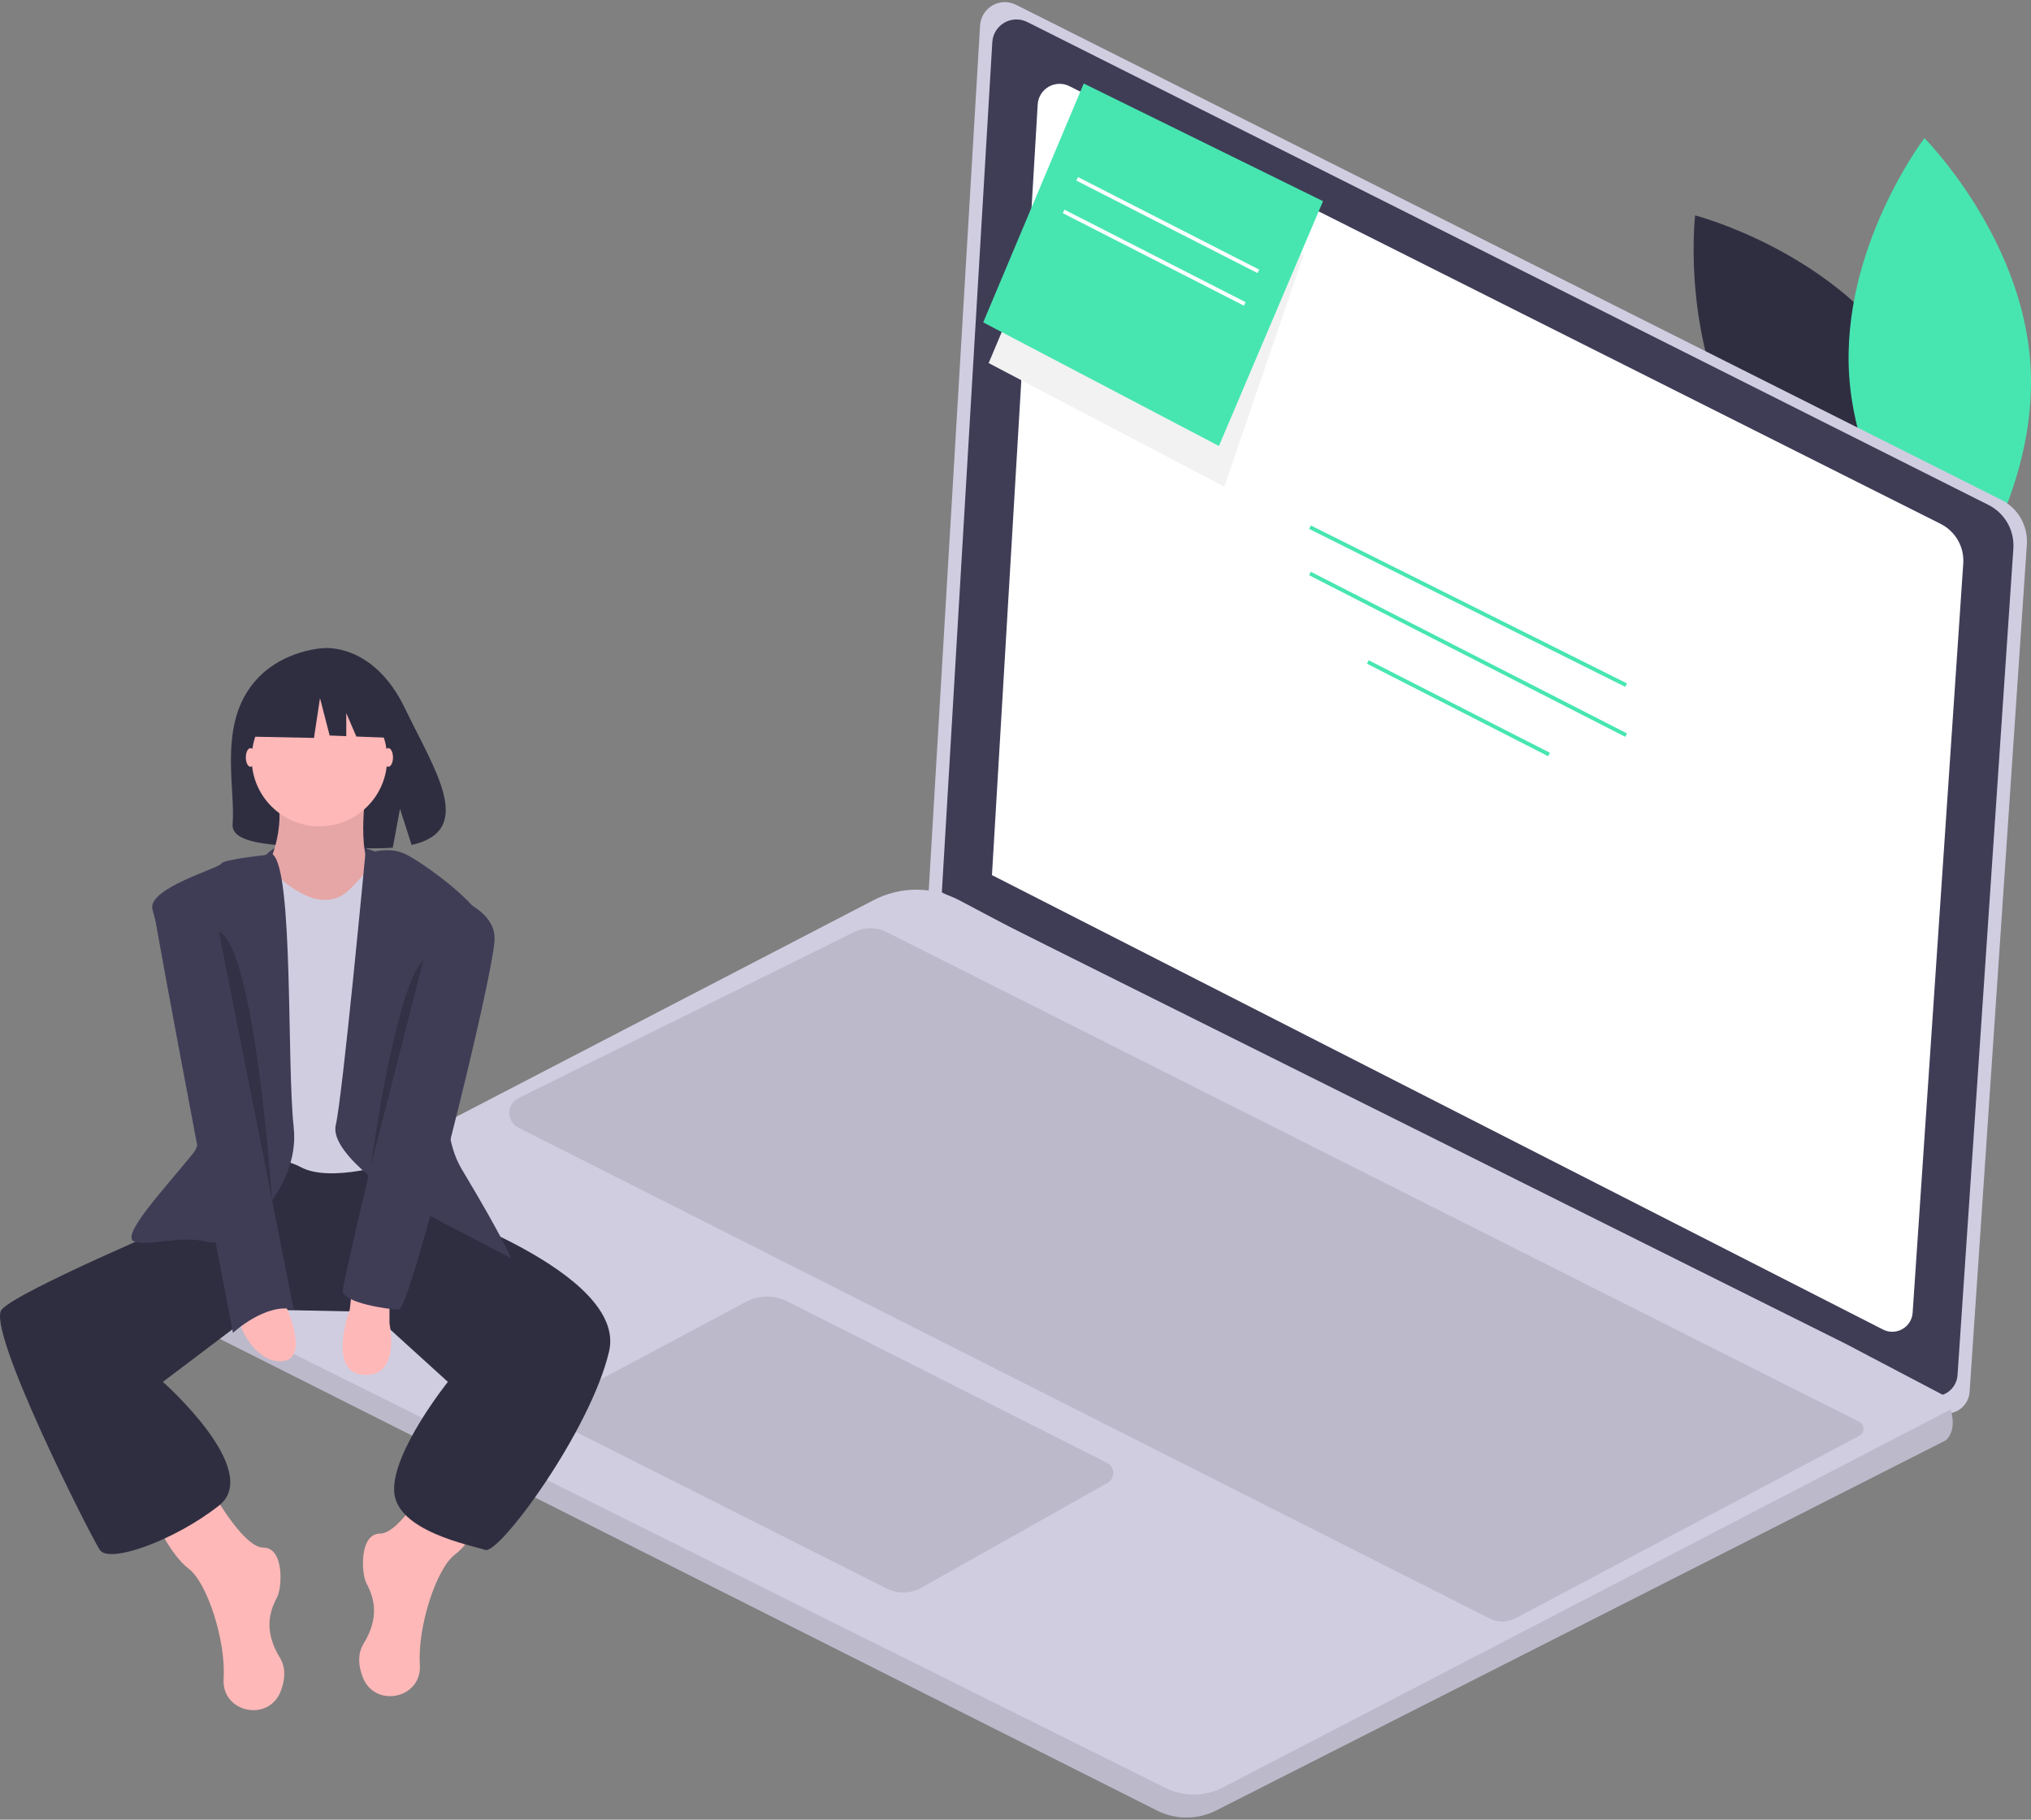 <svg width="480" height="430" viewBox="0 0 480 430" fill="none" xmlns="http://www.w3.org/2000/svg">
<rect x="0" y="0" width="480" height="430" fill="#808080" stroke="none"/>
<g clip-path="url(#clip0)">
<path d="M449.376 84.058C466.528 109.063 462.732 141.456 462.732 141.456C462.732 141.456 431.128 133.307 413.976 108.301C396.823 83.296 400.619 50.903 400.619 50.903C400.619 50.903 432.224 59.052 449.376 84.058Z" fill="#2F2E41"/>
<path d="M437.034 88.833C439.041 119.081 462.079 142.184 462.079 142.184C462.079 142.184 481.864 116.245 479.857 85.996C477.85 55.747 454.811 32.645 454.811 32.645C454.811 32.645 435.027 58.584 437.034 88.833Z" fill="#47E6B1"/>
<path d="M240.107 1.122L472.979 118.108C474.915 119.08 476.521 120.602 477.596 122.483C478.67 124.363 479.166 126.519 479.02 128.68L465.49 328.93C465.429 329.828 465.147 330.697 464.668 331.46C464.189 332.222 463.529 332.855 462.746 333.3C461.963 333.746 461.082 333.991 460.182 334.013C459.281 334.035 458.389 333.834 457.585 333.428L219.402 211.969L231.63 6.003C231.688 5.036 231.985 4.098 232.495 3.273C233.005 2.449 233.712 1.764 234.552 1.28C235.392 0.796 236.34 0.528 237.31 0.5C238.279 0.473 239.24 0.686 240.107 1.122Z" fill="#D0CDE1"/>
<path d="M242.788 5.203L469.94 119.316C471.829 120.264 473.395 121.749 474.443 123.583C475.492 125.418 475.975 127.52 475.832 129.628L462.635 324.96C462.576 325.836 462.3 326.684 461.833 327.427C461.366 328.171 460.722 328.788 459.958 329.222C459.195 329.657 458.335 329.896 457.457 329.918C456.578 329.939 455.708 329.743 454.924 329.347L222.592 210.871L234.519 9.965C234.576 9.021 234.865 8.106 235.363 7.302C235.86 6.498 236.55 5.829 237.369 5.357C238.189 4.885 239.113 4.624 240.059 4.597C241.005 4.57 241.943 4.778 242.788 5.203Z" fill="#3F3D56"/>
<path d="M252.743 20.36L458.649 123.8C460.361 124.66 461.781 126.005 462.732 127.668C463.682 129.331 464.12 131.237 463.99 133.147L452.027 310.21C451.974 311.004 451.724 311.773 451.301 312.447C450.877 313.121 450.294 313.68 449.601 314.074C448.909 314.468 448.13 314.684 447.334 314.704C446.537 314.724 445.749 314.546 445.038 314.187L234.436 206.792L245.248 24.676C245.298 23.821 245.561 22.991 246.012 22.262C246.463 21.533 247.088 20.928 247.831 20.5C248.574 20.072 249.412 19.835 250.269 19.811C251.127 19.786 251.976 19.975 252.743 20.36Z" fill="white"/>
<path d="M40.279 310.506L273.448 427.84C275.618 428.93 278.014 429.496 280.442 429.493C282.871 429.49 285.266 428.917 287.433 427.821L459.925 340.328C461.948 338.307 461.665 335.312 461.018 333.064C460.704 331.975 460.277 330.922 459.743 329.923L436.237 317.57L238.609 219.043L226.801 212.78C223.675 211.126 220.195 210.255 216.658 210.24C213.12 210.226 209.633 211.07 206.494 212.698L40.206 299.008C39.148 299.555 38.261 300.383 37.645 301.401C37.029 302.42 36.707 303.589 36.715 304.779C36.722 305.969 37.059 307.134 37.688 308.145C38.317 309.155 39.214 309.972 40.279 310.506Z" fill="#D0CDE1"/>
<path opacity="0.1" d="M40.277 310.505L273.447 427.839C275.617 428.93 278.012 429.496 280.441 429.493C282.87 429.49 285.264 428.917 287.432 427.821L459.924 340.328C461.947 338.307 461.664 335.312 461.017 333.064L289.04 422.382C286.942 423.472 284.615 424.051 282.25 424.071C279.885 424.091 277.549 423.552 275.432 422.499L36.797 303.705C36.573 305.061 36.79 306.454 37.416 307.678C38.043 308.902 39.045 309.893 40.277 310.505Z" fill="black"/>
<path opacity="0.1" d="M261.592 345.661L186.079 307.532C184.559 306.765 182.876 306.374 181.173 306.393C179.47 306.413 177.796 306.841 176.294 307.643L132.489 331.028C131.983 331.298 131.561 331.702 131.269 332.195C130.976 332.689 130.825 333.253 130.832 333.826C130.839 334.399 131.003 334.96 131.307 335.446C131.611 335.933 132.042 336.327 132.555 336.585L209.547 375.379C210.826 376.023 212.243 376.343 213.674 376.31C215.106 376.277 216.507 375.893 217.755 375.191L261.734 350.433C262.163 350.192 262.518 349.838 262.76 349.41C263.001 348.981 263.122 348.495 263.107 348.004C263.092 347.512 262.943 347.034 262.676 346.621C262.409 346.208 262.034 345.876 261.592 345.661Z" fill="black"/>
<path opacity="0.1" d="M439.436 339.283L358.178 382.417C357.243 382.913 356.203 383.178 355.144 383.189C354.085 383.199 353.039 382.956 352.095 382.478L122.506 266.467C121.859 266.14 121.316 265.64 120.937 265.022C120.559 264.404 120.36 263.693 120.363 262.969C120.366 262.244 120.571 261.535 120.955 260.921C121.339 260.306 121.886 259.81 122.536 259.489L201.886 220.246C203.082 219.654 204.399 219.349 205.734 219.354C207.068 219.358 208.383 219.673 209.575 220.273L439.401 335.978C439.706 336.131 439.963 336.366 440.143 336.655C440.324 336.945 440.421 337.278 440.425 337.62C440.429 337.961 440.338 338.296 440.164 338.59C439.99 338.883 439.738 339.123 439.436 339.283Z" fill="black"/>
<path d="M309.802 124.17L309.395 124.984L384.102 162.308L384.51 161.494L309.802 124.17Z" fill="#47E6B1"/>
<path d="M309.795 135.116L309.381 135.926L384.109 174.121L384.523 173.311L309.795 135.116Z" fill="#47E6B1"/>
<path d="M323.475 156.027L323.061 156.838L365.875 178.697L366.29 177.886L323.475 156.027Z" fill="#47E6B1"/>
<path d="M89.566 201.604C89.566 201.604 71.348 193.672 62.791 202.051C54.234 210.429 85.701 207.671 89.566 201.604Z" fill="#3F3D56"/>
<path d="M58.106 163.986C64.229 153.65 76.341 153.168 76.341 153.168C76.341 153.168 88.144 151.66 95.715 167.402C102.772 182.076 112.512 196.243 97.283 199.678L94.532 191.123L92.829 200.315C90.661 200.471 88.485 200.508 86.313 200.426C70.004 199.9 54.472 200.58 54.972 194.733C55.637 186.959 52.215 173.932 58.106 163.986Z" fill="#2F2E41"/>
<path d="M49.54 351.369C49.54 351.369 57.269 365.711 62.238 365.711C67.206 365.711 66.654 375.089 65.55 377.295C64.446 379.502 61.686 384.466 66.102 391.637C67.645 394.142 67.369 396.984 66.357 399.621C63.52 407.01 52.487 404.771 52.839 396.865C52.843 396.778 52.847 396.69 52.853 396.602C53.405 387.776 48.988 373.986 44.572 370.676C40.155 367.366 36.291 358.54 36.291 358.54L49.54 351.369Z" fill="#FFB8B8"/>
<path d="M102.538 348.059C102.538 348.059 94.809 362.401 89.84 362.401C84.872 362.401 85.424 371.778 86.528 373.985C87.632 376.191 90.392 381.156 85.976 388.327C84.433 390.832 84.709 393.673 85.722 396.31C88.558 403.699 99.591 401.461 99.24 393.555C99.236 393.467 99.231 393.38 99.225 393.291C98.673 384.466 103.09 370.675 107.506 367.365C111.923 364.056 115.787 355.23 115.787 355.23L102.538 348.059Z" fill="#FFB8B8"/>
<path d="M96.466 277.453L99.778 284.624C99.778 284.624 148.359 300.621 143.943 319.376C139.526 338.131 117.996 367.367 114.684 366.263C111.371 365.16 93.706 361.85 93.153 352.473C92.601 343.095 105.851 326.547 105.851 326.547L87.633 309.998L61.123 309.447L38.499 326.547C38.499 326.547 62.238 347.508 51.749 355.783C41.26 364.057 25.802 369.573 23.594 366.263C21.386 362.954 -3.457 313.86 0.407 309.447C4.272 305.034 43.468 288.485 43.468 288.485L53.957 273.591L94.81 271.385L96.466 277.453Z" fill="#2F2E41"/>
<path d="M86.53 186.433C86.53 186.433 83.769 204.637 89.29 206.843C94.811 209.05 78.249 218.427 78.249 218.427H68.864L62.791 205.74C62.791 205.74 68.312 195.811 64.999 186.433C61.687 177.056 86.53 186.433 86.53 186.433Z" fill="#FFB8B8"/>
<path opacity="0.1" d="M86.53 186.433C86.53 186.433 83.769 204.637 89.29 206.843C94.811 209.05 78.249 218.427 78.249 218.427H68.864L62.791 205.74C62.791 205.74 68.312 195.811 64.999 186.433C61.687 177.056 86.53 186.433 86.53 186.433Z" fill="black"/>
<path d="M90.392 201.879C90.392 201.879 84.32 208.498 83.216 209.602C82.112 210.705 77.143 216.773 66.654 207.947C56.165 199.121 55.06 209.602 55.06 209.602V275.796C55.06 275.796 63.894 271.935 71.07 275.796C78.247 279.657 93.153 274.693 93.153 274.693L95.913 206.292L90.392 201.879Z" fill="#D0CDE1"/>
<path d="M86.338 201.879C86.338 201.879 91.497 199.673 95.913 201.879C100.33 204.086 115.787 215.118 114.683 220.083C113.579 225.047 99.226 259.799 109.163 276.348C119.1 292.896 120.756 297.309 120.756 297.309L96.465 284.622C96.465 284.622 77.695 273.038 79.352 265.867C81.008 258.696 86.338 201.879 86.338 201.879Z" fill="#3F3D56"/>
<path d="M64.439 201.879C64.439 201.879 52.852 202.982 52.3 204.085C51.748 205.189 34.91 209.877 36.015 214.842C37.119 219.807 52.3 264.212 45.676 272.486C39.051 280.761 28.01 292.345 31.874 293.448C35.739 294.551 42.363 291.793 48.988 293.448C55.613 295.103 71.07 281.312 69.414 266.418C67.758 251.525 69.401 205.74 64.439 201.879Z" fill="#3F3D56"/>
<path d="M92.05 307.239V312.755C92.05 312.755 94.81 325.442 85.977 324.89C77.144 324.339 82.665 309.445 82.665 309.445L83.217 304.48L92.05 307.239Z" fill="#FFB8B8"/>
<path d="M67.206 307.791C67.206 307.791 73.279 320.478 67.206 321.582C61.133 322.685 56.717 314.41 56.717 312.204C56.717 309.997 67.206 307.791 67.206 307.791Z" fill="#FFB8B8"/>
<path d="M59.202 181.194C59.812 181.194 60.306 180.206 60.306 178.988C60.306 177.769 59.812 176.781 59.202 176.781C58.592 176.781 58.098 177.769 58.098 178.988C58.098 180.206 58.592 181.194 59.202 181.194Z" fill="#FFB8B8"/>
<path d="M91.774 181.194C92.384 181.194 92.878 180.206 92.878 178.988C92.878 177.769 92.384 176.781 91.774 176.781C91.164 176.781 90.67 177.769 90.67 178.988C90.67 180.206 91.164 181.194 91.774 181.194Z" fill="#FFB8B8"/>
<path d="M49.541 209.051C49.541 209.051 35.739 209.051 36.291 214.567C36.844 220.083 55.062 314.962 55.062 314.962C55.062 314.962 62.79 307.791 69.415 309.446L49.541 209.051Z" fill="#3F3D56"/>
<path d="M103.09 210.705C103.09 210.705 116.892 213.463 116.892 221.737C116.892 230.012 97.017 309.445 94.257 309.445C91.497 309.445 81.008 307.79 81.008 305.032C81.008 302.274 103.09 210.705 103.09 210.705Z" fill="#3F3D56"/>
<path opacity="0.2" d="M100.054 226.979L87.633 275.516C87.633 275.516 93.429 233.046 100.054 226.979Z" fill="black"/>
<path opacity="0.2" d="M51.74 220.158L64.303 283.619C64.303 283.619 60.288 223.819 51.74 220.158Z" fill="black"/>
<path d="M75.488 195.26C84.33 195.26 91.498 188.097 91.498 179.263C91.498 170.428 84.33 163.266 75.488 163.266C66.646 163.266 59.478 170.428 59.478 179.263C59.478 188.097 66.646 195.26 75.488 195.26Z" fill="#FFB8B8"/>
<path d="M60.814 162.989L72.781 156.727L89.306 159.288L92.725 174.377L84.214 174.05L81.836 168.507V173.959L77.909 173.808L75.63 164.982L74.205 174.377L60.244 174.093L60.814 162.989Z" fill="#2F2E41"/>
<path d="M240.257 70.118L233.658 85.8L289.356 115.013L308.121 60.144" fill="#F2F2F2"/>
<path d="M288.073 105.391L312.678 47.541L256.126 19.734L232.375 76.178L288.073 105.391Z" fill="#47E6B1"/>
<path d="M254.79 41.857L254.375 42.668L297.19 64.527L297.604 63.717L254.79 41.857Z" fill="white"/>
<path d="M251.579 49.553L251.164 50.364L293.979 72.224L294.393 71.413L251.579 49.553Z" fill="white"/>
</g>
<defs>
<clipPath id="clip0">
<rect width="480" height="429" fill="white" transform="translate(0 0.492)"/>
</clipPath>
</defs>
</svg>
